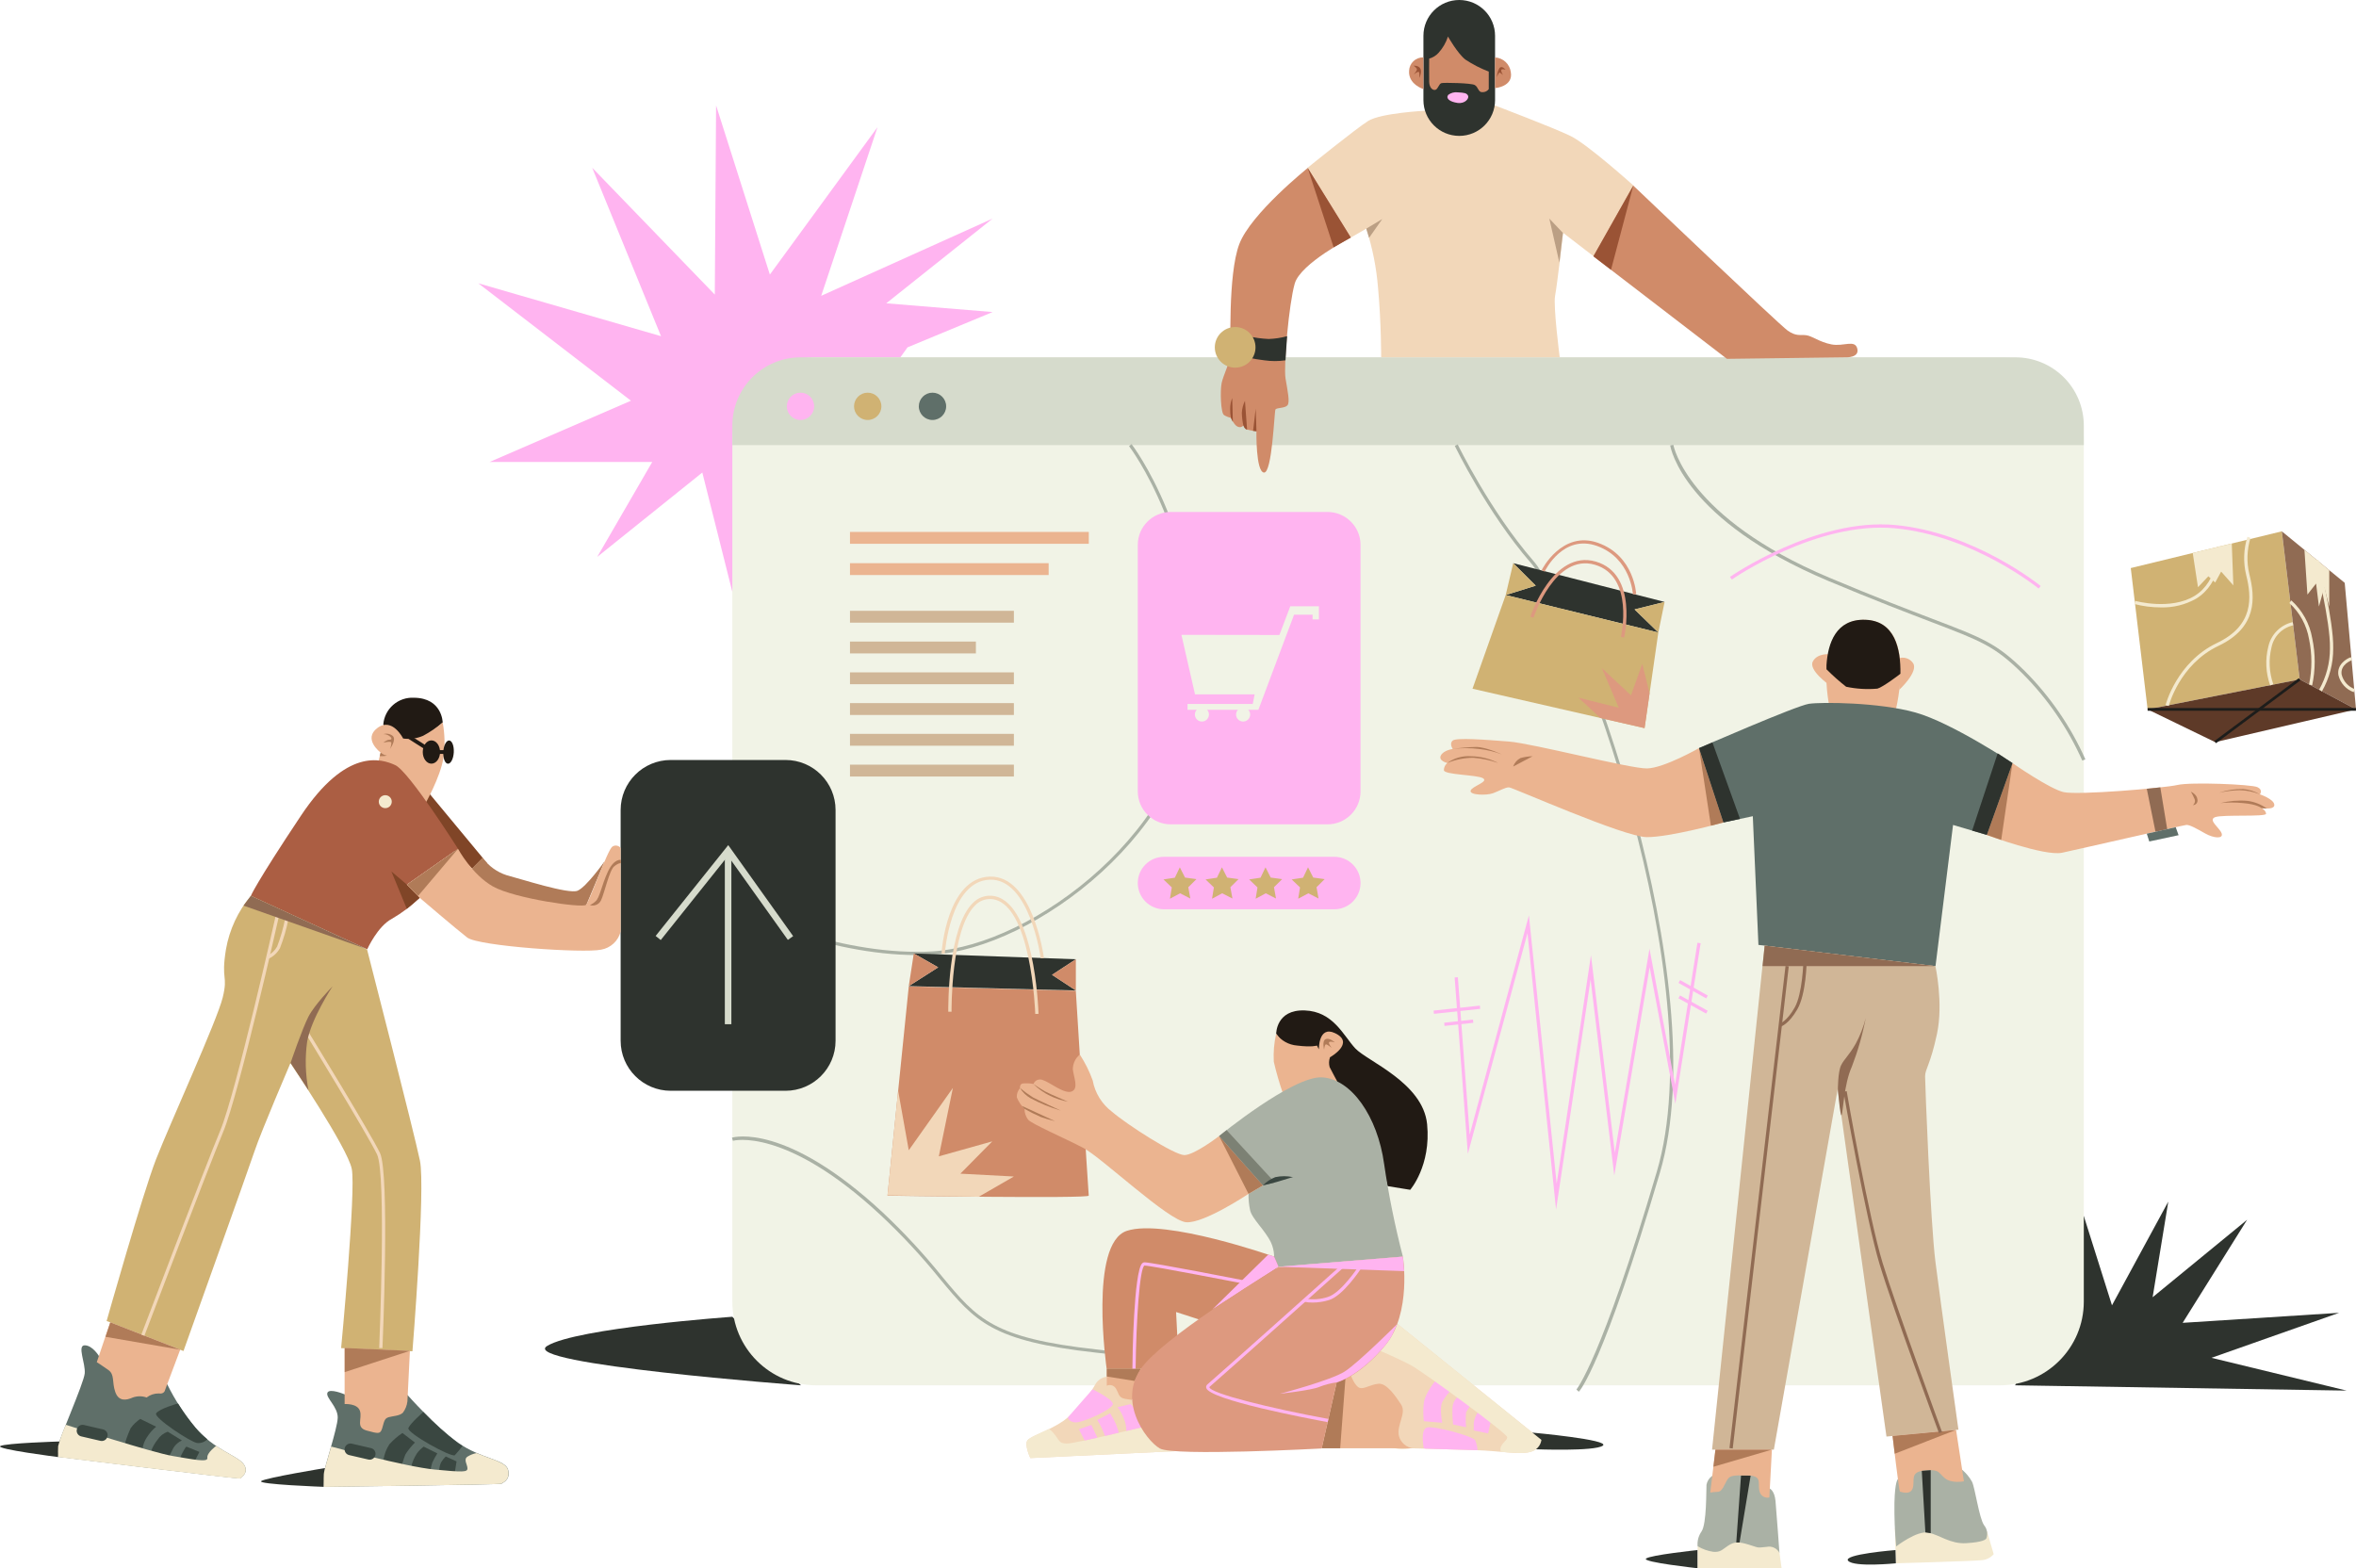 <svg width="673" height="448" viewBox="0 0 673 448" fill="none" xmlns="http://www.w3.org/2000/svg">
<g clip-path="url(#clip0_119_1546)">
<path d="M595.245 347.389L603.294 372.906L619.379 343.279L614.908 370.595L641.896 348.466L623.483 377.91L668.173 375.047L631.716 387.904L670.317 397.268L575.636 395.758L595.245 347.389Z" fill="#2E332E"/>
<path d="M209.195 376.177C209.195 376.177 164.689 379.342 156.285 384.516C147.881 389.69 228.805 395.758 228.805 395.758L209.195 376.177Z" fill="#2E332E"/>
<path d="M170.594 159.104L200.62 134.992L209.195 169.098L259.239 99.232L283.544 89.146L253.162 86.65L283.544 62.447L234.579 84.51L250.664 36.325L219.914 78.442L204.553 30.113L204.185 84.155L169.161 47.922L188.823 96.04L136.636 80.938L180.235 114.479L139.845 131.985H186.311L170.594 159.104Z" fill="#FFB4F0"/>
<path d="M571.309 102.068H233.132C219.912 102.068 209.195 112.77 209.195 125.97V371.856C209.195 385.057 219.912 395.758 233.132 395.758H571.309C584.529 395.758 595.245 385.057 595.245 371.856V125.97C595.245 112.77 584.529 102.068 571.309 102.068Z" fill="#F1F3E6"/>
<path d="M575.728 102.081H228.713C226.149 102.08 223.611 102.582 221.242 103.561C218.873 104.54 216.721 105.976 214.908 107.786C213.095 109.596 211.658 111.745 210.678 114.11C209.697 116.476 209.194 119.011 209.195 121.57V127.165H595.246V121.57C595.246 116.402 593.189 111.444 589.529 107.79C585.869 104.135 580.904 102.081 575.728 102.081Z" fill="#D6DBCC"/>
<path d="M381.131 244.77H332.522C328.374 244.77 325.012 248.127 325.012 252.268C325.012 256.41 328.374 259.767 332.522 259.767H381.131C385.279 259.767 388.641 256.41 388.641 252.268C388.641 248.127 385.279 244.77 381.131 244.77Z" fill="#FFB4F0"/>
<path d="M311.018 151.96H242.799V155.348H311.018V151.96Z" fill="#EBB490"/>
<path d="M299.549 160.89H242.799V164.278H299.549V160.89Z" fill="#EBB490"/>
<path d="M289.62 174.496H242.799V177.884H289.62V174.496Z" fill="#D0B697"/>
<path d="M278.769 183.282H242.799V186.67H278.769V183.282Z" fill="#D0B697"/>
<path d="M450.995 397.596L450.311 396.966C450.311 396.887 457.294 388.915 473.261 334.769C489.346 280.254 450.034 175.481 437.251 160.772C424.783 146.431 415.655 127.559 415.563 127.362L416.405 126.968C416.484 127.152 425.611 145.919 437.961 160.168C450.797 174.942 490.319 280.241 474.155 335.031C457.991 389.822 451.271 397.36 450.995 397.596Z" fill="#AAB1A5"/>
<path d="M289.62 192.081H242.799V195.469H289.62V192.081Z" fill="#D0B697"/>
<path d="M289.62 200.866H242.799V204.255H289.62V200.866Z" fill="#D0B697"/>
<path d="M289.62 209.652H242.799V213.041H289.62V209.652Z" fill="#D0B697"/>
<path d="M289.62 218.451H242.799V221.84H289.62V218.451Z" fill="#D0B697"/>
<path d="M422.728 287.284L409.508 288.711L409.608 289.638L422.828 288.211L422.728 287.284Z" fill="#FFB4F0"/>
<path d="M420.758 291.269L412.534 292.164L412.635 293.091L420.859 292.196L420.758 291.269Z" fill="#FFB4F0"/>
<path d="M479.933 279.996L479.478 280.81L487.386 285.227L487.842 284.413L479.933 279.996Z" fill="#FFB4F0"/>
<path d="M479.908 284.38L479.456 285.196L487.361 289.566L487.813 288.75L479.908 284.38Z" fill="#FFB4F0"/>
<path d="M340.018 256.694L337.098 255.197L334.205 256.747L334.731 253.516L332.351 251.244L335.599 250.745L337.02 247.777L338.506 250.705L341.767 251.152L339.439 253.463L340.018 256.694Z" fill="#D0B273"/>
<path d="M352.052 256.694L349.119 255.197L346.226 256.747L346.752 253.516L344.371 251.244L347.62 250.745L349.054 247.777L350.54 250.705L353.788 251.152L351.46 253.463L352.052 256.694Z" fill="#D0B273"/>
<path d="M261.935 272.848C235.881 272.848 210.142 260.319 209.879 260.188L210.287 259.347C210.563 259.478 236.104 271.915 261.935 271.915C263.395 271.915 264.868 271.915 266.341 271.797C295.012 270.129 340.123 236.601 341.307 195.456C342.491 153.615 322.71 127.704 322.513 127.454L323.236 126.876C323.447 127.139 343.438 153.286 342.241 195.482C341.057 237.113 295.42 271.035 266.407 272.729C264.907 272.808 263.417 272.848 261.935 272.848Z" fill="#AAB1A5"/>
<path d="M364.494 256.694L361.574 255.197L358.681 256.747L359.207 253.516L356.826 251.244L360.075 250.745L361.495 247.777L362.982 250.705L366.243 251.152L363.915 253.463L364.494 256.694Z" fill="#D0B273"/>
<path d="M594.811 217.282C590.682 208.018 584.887 199.587 577.714 192.409C569.823 184.621 565.995 183.15 551.739 177.713C544.887 175.087 535.509 171.528 522.107 165.894C481.086 148.571 477.22 128.137 477.101 127.244L478.009 127.086C478.009 127.296 481.954 147.941 522.502 165.014C535.891 170.661 545.268 174.207 552.12 176.833C566.508 182.323 570.375 183.807 578.424 191.739C585.672 199.012 591.524 207.549 595.693 216.928L594.811 217.282Z" fill="#AAB1A5"/>
<path d="M376.646 256.694L373.727 255.197L370.833 256.747L371.359 253.516L368.979 251.244L372.227 250.745L373.648 247.777L375.134 250.705L378.396 251.152L376.068 253.463L376.646 256.694Z" fill="#D0B273"/>
<path d="M582.343 168.126C582.159 167.982 563.694 153.024 541.309 150.922C518.925 148.821 494.949 165.369 494.712 165.566L494.173 164.804C494.422 164.633 518.714 147.862 541.401 149.99C564.089 152.118 582.751 167.26 582.935 167.404L582.343 168.126Z" fill="#FFB4F0"/>
<path d="M228.66 119.981C230.818 119.981 232.566 118.235 232.566 116.081C232.566 113.927 230.818 112.18 228.66 112.18C226.503 112.18 224.754 113.927 224.754 116.081C224.754 118.235 226.503 119.981 228.66 119.981Z" fill="#FFB4F0"/>
<path d="M266.367 119.981C268.524 119.981 270.273 118.235 270.273 116.081C270.273 113.927 268.524 112.18 266.367 112.18C264.21 112.18 262.461 113.927 262.461 116.081C262.461 118.235 264.21 119.981 266.367 119.981Z" fill="#5F6F69"/>
<path d="M247.862 119.981C250.02 119.981 251.768 118.235 251.768 116.081C251.768 113.927 250.02 112.18 247.862 112.18C245.705 112.18 243.956 113.927 243.956 116.081C243.956 118.235 245.705 119.981 247.862 119.981Z" fill="#D0B273"/>
<path d="M385.787 396.217C385.471 396.217 354.485 390.964 313.162 386.433C283.267 383.124 278.651 377.569 268.537 365.421C263.277 358.899 257.564 352.756 251.44 347.035C224.373 321.872 209.458 325.852 209.353 325.904L209.077 325.011C209.695 324.827 224.583 320.769 252.123 346.352C258.24 352.108 263.953 358.277 269.221 364.817C279.164 376.794 283.688 382.257 313.228 385.514C354.577 390.084 385.563 395.259 385.905 395.311L385.787 396.217Z" fill="#AAB1A5"/>
<path d="M444.497 345.564L436.33 266.596L419.298 329.621L415.524 279.243L416.444 279.178L419.824 324.118L436.738 261.501L444.668 338.157L454.467 272.887L461.279 329.332L471.183 271.035L478.495 309.856L484.874 269.328L485.795 269.472L478.574 315.319L471.235 276.328L461.122 335.819L454.361 279.834L444.497 345.564Z" fill="#FFB4F0"/>
<path d="M379.211 146.26H334.442C329.234 146.26 325.012 150.476 325.012 155.676V226.082C325.012 231.282 329.234 235.498 334.442 235.498H379.211C384.419 235.498 388.641 231.282 388.641 226.082V155.676C388.641 150.476 384.419 146.26 379.211 146.26Z" fill="#FFB4F0"/>
<path d="M337.48 181.364L341.36 198.371H358.391L357.852 201.116H339.216V202.784H359.457L369.65 175.612H374.937V176.952H376.752V173.209H368.571L365.467 181.404L337.48 181.364Z" fill="#F1F3E6"/>
<path d="M343.332 206.133C344.444 206.133 345.345 205.233 345.345 204.123C345.345 203.014 344.444 202.114 343.332 202.114C342.221 202.114 341.32 203.014 341.32 204.123C341.32 205.233 342.221 206.133 343.332 206.133Z" fill="#F1F3E6"/>
<path d="M355.103 206.133C356.215 206.133 357.116 205.233 357.116 204.123C357.116 203.014 356.215 202.114 355.103 202.114C353.992 202.114 353.091 203.014 353.091 204.123C353.091 205.233 353.992 206.133 355.103 206.133Z" fill="#F1F3E6"/>
<path d="M430.109 169.991L473.708 180.694L466.922 174.102L475.497 171.961L432.253 160.89L438.684 167.312L430.109 169.991Z" fill="#2E332E"/>
<path d="M420.627 196.756L469.776 208.011L473.708 180.694L430.109 169.991L420.627 196.756Z" fill="#D0B273"/>
<path d="M432.253 160.89L430.109 169.991L438.684 167.312L432.253 160.89Z" fill="#D0B273"/>
<path d="M475.497 171.961L473.708 180.695L466.922 174.102L475.497 171.961Z" fill="#D0B273"/>
<path d="M463.936 182.152L463.029 181.942C463.029 181.771 466.974 164.659 455.571 161.337C444.169 158.014 438.106 176.295 438.053 176.479L437.159 176.19C437.159 175.993 443.616 156.885 455.835 160.431C468.053 163.977 463.976 181.982 463.936 182.152Z" fill="#DD997F"/>
<path d="M466.448 169.794C466.448 169.689 465.843 159.446 456.216 155.979C446.589 152.511 441.446 162.847 441.223 163.294L440.394 162.886C440.394 162.768 446.207 151.395 456.532 155.099C466.856 158.802 467.382 169.637 467.382 169.742L466.448 169.794Z" fill="#DD997F"/>
<path d="M457.137 205.109L450.889 199.304L462.41 202.206L457.584 190.873L465.896 198.634L469.118 189.664L471.209 198.069L469.776 208.011L457.137 205.109Z" fill="#DD997F"/>
<path d="M608.661 162.282L613.474 202.652L656.915 194.09L651.812 151.789L608.661 162.282Z" fill="#D0B273"/>
<path d="M673 202.652L656.915 194.09L651.812 151.789L669.778 166.511L673 202.652Z" fill="#906B53"/>
<path d="M613.474 202.652L632.781 212.016L673 202.652L656.915 194.09L613.474 202.652Z" fill="#5E3A28"/>
<path d="M626.363 157.988L627.862 167.759L630.822 164.633L632.781 166.419L634.478 163.293L637.963 167.22L637.516 155.269L626.363 157.988Z" fill="#F4EACF"/>
<path d="M658.27 157.082L659.125 169.86L661.597 166.708L662.413 173.274L663.951 167.759L665.359 173.274V162.886L658.27 157.082Z" fill="#F4EACF"/>
<path d="M656.667 193.745L632.554 211.698L633.018 212.319L657.131 194.366L656.667 193.745Z" fill="#1D1D1B"/>
<path d="M672.987 202.272H613.474V203.047H672.987V202.272Z" fill="#1D1D1B"/>
<path d="M619.511 201.681L618.603 201.457C618.603 201.339 621.786 189.165 633.294 183.689C643.816 178.698 643.25 170.674 641.619 164.239C640.755 160.643 640.883 156.881 641.988 153.352L642.869 153.654C641.838 157.012 641.72 160.584 642.527 164.003C644.25 170.779 644.802 179.25 633.689 184.529C622.575 189.809 619.55 201.549 619.511 201.681Z" fill="#F4EACF"/>
<path d="M648.498 195.836C647.211 192.261 647.023 188.383 647.959 184.7C648.338 182.997 649.195 181.437 650.429 180.202C651.664 178.967 653.224 178.108 654.929 177.726L655.061 178.646C653.53 178.979 652.129 179.75 651.029 180.865C649.929 181.979 649.177 183.389 648.866 184.923C648.015 188.399 648.184 192.047 649.353 195.429L648.498 195.836Z" fill="#F4EACF"/>
<path d="M617.249 173.524C614.702 173.522 612.166 173.2 609.7 172.565L609.949 171.672C610.055 171.672 620.011 174.443 626.902 170.227C633.794 166.012 633.728 156.162 633.728 156.07H634.662C634.662 156.504 634.662 166.577 627.336 171.029C624.264 172.762 620.776 173.625 617.249 173.524Z" fill="#F4EACF"/>
<path d="M660.479 195.784L659.585 195.548C660.479 191.273 660.479 186.86 659.585 182.585C658.912 178.622 656.936 174.994 653.969 172.276L654.535 171.528C657.692 174.38 659.795 178.21 660.506 182.402C661.444 186.814 661.435 191.375 660.479 195.784Z" fill="#F4EACF"/>
<path d="M663.254 197.531L662.478 197.005C664.519 193.401 665.58 189.326 665.556 185.186C665.727 177.661 661.4 160.299 661.361 160.128L662.255 159.905C662.439 160.614 666.661 177.556 666.49 185.199C666.524 189.523 665.408 193.779 663.254 197.531Z" fill="#F4EACF"/>
<path d="M672.356 197.741C671.275 197.361 670.307 196.716 669.542 195.864C668.776 195.013 668.238 193.982 667.976 192.869C667.502 189.953 670.107 188.233 671.553 187.734L671.856 188.614C671.711 188.614 668.423 189.848 668.897 192.711C669.133 193.658 669.601 194.533 670.257 195.256C670.913 195.98 671.738 196.531 672.658 196.861L672.356 197.741Z" fill="#F4EACF"/>
<path d="M373.529 47.922L385.866 67.871L390.285 65.323C392.049 70.791 393.174 76.445 393.639 82.172C394.573 92.35 394.533 102.068 394.533 102.068H445.537C445.537 102.068 443.643 87.399 444.221 84.457C444.8 81.516 446.51 66.518 446.51 66.518L455.216 73.216L466.606 53.004C466.606 53.004 453.546 41.237 448.601 38.834C443.656 36.431 427.058 30.14 427.058 30.14L407.054 31.637C407.054 31.637 394.441 32.281 390.824 34.553C387.207 36.825 373.529 47.922 373.529 47.922Z" fill="#F2D7B9"/>
<path d="M427.071 10.217C427.071 4.574 422.49 0 416.839 0C411.188 0 406.607 4.574 406.607 10.217V28.603C406.607 34.246 411.188 38.821 416.839 38.821C422.49 38.821 427.071 34.246 427.071 28.603V10.217Z" fill="#2E332E"/>
<path d="M413.617 10.441C413.617 10.441 416.352 15.26 418.575 17.007C420.672 18.399 422.917 19.553 425.269 20.448V25.465C425.069 25.736 424.808 25.956 424.506 26.107C424.204 26.258 423.871 26.334 423.533 26.331C422.218 26.463 422.323 24.86 421.258 24.283C420.193 23.705 412.538 23.573 411.775 23.744C411.013 23.915 410.802 25.438 410.039 25.662C409.277 25.885 408.29 25.084 408.251 23.39C408.211 21.695 408.251 16.744 408.251 16.744C409.261 16.468 410.172 15.912 410.881 15.142C412.125 13.793 413.059 12.188 413.617 10.441Z" fill="#D08B69"/>
<path d="M413.682 27.106C414.071 26.811 414.513 26.596 414.985 26.471C415.456 26.348 415.948 26.318 416.431 26.384C418.325 26.489 418.956 26.581 419.351 27.329C419.745 28.078 418.509 29.72 416.339 29.404C414.169 29.089 412.92 28.157 413.682 27.106Z" fill="#FFB4F0"/>
<path d="M406.593 16.403C405.551 16.367 404.537 16.745 403.773 17.454C403.009 18.163 402.558 19.145 402.516 20.185C402.214 24.125 406.593 25.438 406.593 25.438V16.403Z" fill="#D08B69"/>
<path d="M427.058 16.403C428.185 16.468 429.253 16.925 430.078 17.695C430.902 18.466 431.43 19.5 431.569 20.619C432.306 24.768 427.058 25.176 427.058 25.176V16.403Z" fill="#D08B69"/>
<path d="M394.849 62.578L391.087 67.936L390.285 65.323L394.849 62.578Z" fill="#BB9F84"/>
<path d="M446.457 66.531L442.564 62.447L445.444 75.015L446.457 66.531Z" fill="#BB9F84"/>
<path d="M455.164 73.228L493.305 102.515L527.276 102.081C527.276 102.081 531.222 102.265 530.538 99.586C529.854 96.907 526.658 99.061 523.173 98.391C519.687 97.721 517.675 95.975 515.926 95.764C514.177 95.554 513.111 96.158 510.665 94.451C508.219 92.744 466.553 53.017 466.553 53.017L455.164 73.228Z" fill="#D08B69"/>
<path d="M385.866 67.87C385.866 67.87 371.517 75.225 369.847 81.003C368.177 86.782 366.625 104.564 367.216 108.109C367.808 111.655 368.532 114.925 367.756 115.805C366.98 116.685 364.665 116.409 364.336 117C364.007 117.591 363.402 135.281 361.048 135.005C358.694 134.73 358.904 123.186 358.904 123.186C358.014 123.122 357.133 122.968 356.274 122.726C356.016 122.619 355.786 122.454 355.602 122.245C355.417 122.035 355.283 121.787 355.209 121.518C355.026 121.76 354.765 121.931 354.47 122.003C354.175 122.075 353.865 122.043 353.591 121.912C352.526 121.518 351.658 119.377 351.658 119.377C350.945 119.229 350.264 118.958 349.645 118.576C348.698 117.972 348.501 111.55 348.975 109.383C349.448 107.216 351.408 103.211 351.5 101.504C351.592 99.796 350.698 78.508 353.999 69.761C357.3 61.015 373.569 47.987 373.569 47.987L385.866 67.87Z" fill="#D08B69"/>
<path d="M466.567 53.004L460.188 77.077L455.164 73.216L466.567 53.004Z" fill="#9A5335"/>
<path d="M373.529 47.922L380.96 70.668L385.866 67.857L373.529 47.922Z" fill="#9A5335"/>
<path d="M356.445 96.04C358.404 96.481 360.397 96.749 362.403 96.841C364.182 96.783 365.948 96.514 367.664 96.04L367.203 102.935C365.202 103.225 363.168 103.225 361.167 102.935C359.592 102.755 358.029 102.487 356.484 102.134L356.445 96.04Z" fill="#2E332E"/>
<path d="M352.828 105.036C356.039 105.036 358.641 102.438 358.641 99.232C358.641 96.026 356.039 93.427 352.828 93.427C349.618 93.427 347.015 96.026 347.015 99.232C347.015 102.438 349.618 105.036 352.828 105.036Z" fill="#D0B273"/>
<path d="M351.618 119.404C351.457 118.538 351.387 117.658 351.408 116.777C351.398 115.725 351.594 114.681 351.986 113.704L352.171 120.546L351.618 119.404Z" fill="#9A5335"/>
<path d="M355.169 121.571C354.913 120.383 354.768 119.174 354.735 117.959C354.799 116.76 355.104 115.585 355.63 114.505L356.235 122.779C355.93 122.669 355.668 122.467 355.485 122.201C355.363 122 355.257 121.789 355.169 121.571Z" fill="#9A5335"/>
<path d="M358.918 123.212L358.694 116.751L357.944 123.107L358.918 123.212Z" fill="#9A5335"/>
<path d="M427.624 22.024C427.614 21.096 427.869 20.185 428.36 19.397C429.057 18.662 430.07 19.909 430.07 19.909C430.07 19.909 428.991 19.568 428.847 20.001C428.702 20.435 429.346 21.446 429.346 21.446C429.346 21.446 428.478 20.592 428.228 20.776C427.955 21.153 427.75 21.575 427.624 22.024Z" fill="#9A5335"/>
<path d="M403.805 18.767C403.805 18.767 405.278 18.635 405.765 19.66C406.252 20.684 405.41 22.286 405.41 22.286C405.41 22.286 405.594 20.632 405.252 20.526C404.91 20.421 403.805 21.288 403.805 21.288C403.805 21.288 404.989 20.067 404.713 19.634C404.459 19.298 404.152 19.005 403.805 18.767Z" fill="#9A5335"/>
<path d="M522.41 200.972C522.41 200.972 517.609 176.545 532.839 177.07C548.069 177.595 541.48 202.994 541.48 202.994L522.41 200.972Z" fill="#EBB490"/>
<path d="M485.321 213.724L492.292 234.959L500.696 233.173L502.301 269.945L552.883 276.013L557.894 235.669L567.547 238.532L574.873 218.005C574.873 218.005 557.552 206.474 547.188 203.559C536.824 200.643 520.384 200.525 516.728 201.064C513.072 201.602 485.321 213.724 485.321 213.724Z" fill="#5F6F69"/>
<path d="M542.164 188.154C542.926 187.839 543.774 187.798 544.563 188.038C545.352 188.277 546.033 188.782 546.491 189.467C548.069 191.936 542.546 197.045 542.546 197.045L542.164 188.154Z" fill="#EBB490"/>
<path d="M522.555 186.906C522.555 186.906 519.096 186.539 517.833 188.995C516.57 191.45 522.384 195.561 522.384 195.561L522.555 186.906Z" fill="#EBB490"/>
<path d="M485.321 213.724C485.321 213.724 475.313 219.436 470.486 219.528C465.659 219.62 437.869 212.384 431.03 211.846C424.191 211.307 416.063 210.69 414.984 211.557C413.906 212.424 414.984 213.973 414.984 213.973C414.984 213.973 412.354 214.302 411.578 215.838C410.802 217.375 413.446 217.979 413.446 217.979C413.141 218.219 412.893 218.524 412.72 218.871C412.547 219.219 412.454 219.6 412.446 219.988C412.38 221.393 421.955 221.301 423.638 222.339C425.322 223.376 420.416 224.611 420.087 225.885C419.759 227.159 424.572 227.29 426.453 226.62C428.334 225.95 430.004 224.873 431.083 224.939C432.161 225.005 463.831 239.07 470.354 239.149C476.878 239.228 492.331 234.959 492.331 234.959L485.321 213.724Z" fill="#EBB490"/>
<path d="M574.873 218.005C574.873 218.005 585.5 225.412 589.524 226.305C593.549 227.198 618.117 225.149 621.97 224.256C625.824 223.363 643.145 224.072 644.842 224.873C646.538 225.674 645.552 226.935 645.552 226.935C645.552 226.935 649.497 228.248 649.668 229.877C649.839 231.505 645.999 230.849 645.999 230.849C645.999 230.849 647.248 231.479 647.314 232.464C647.38 233.449 634.899 232.635 632.755 233.449C630.611 234.263 634.07 236.483 634.623 238.085C635.175 239.687 632.4 239.516 629.888 238.085C627.376 236.654 625.429 235.59 624.535 235.669C623.641 235.747 594.009 242.55 589.025 243.614C584.04 244.678 567.495 238.531 567.495 238.531L574.873 218.005Z" fill="#EBB490"/>
<path d="M485.334 213.724L488.728 235.892L492.305 234.959L485.334 213.724Z" fill="#B07B58"/>
<path d="M574.873 218.005L571.651 239.95L567.547 238.518L574.873 218.005Z" fill="#B07B58"/>
<path d="M489.056 414.144L504.063 270.155L552.857 276.013C552.857 276.013 555.185 286.519 553.304 295.37C551.423 304.222 549.911 305.364 549.911 307.505C549.911 309.646 551.423 349.005 552.857 360.417C554.29 371.83 559.433 408.431 559.433 408.431L538.876 410.401L524.935 311.169L506.706 414.144H489.056Z" fill="#D0B697"/>
<path d="M532.958 290.826C532.315 293.374 531.356 295.831 530.104 298.141C528.131 301.622 526.789 302.515 525.895 304.379C525.001 306.244 525.001 311.169 525.001 311.169C525.001 311.169 525.658 319.141 526.053 318.589C526.447 318.038 526.697 309.777 528.986 304.721C530.723 300.217 532.052 295.567 532.958 290.826Z" fill="#906B53"/>
<path d="M552.896 275.999H503.484L504.089 270.142L552.896 275.999Z" fill="#906B53"/>
<path d="M484.9 448H508.916L508.324 443.653L506.101 439.03L484.927 441.709L484.9 448Z" fill="#F4EACF"/>
<path d="M505.51 425.241C505.51 425.241 506.904 425.792 507.18 428.8C507.456 431.807 508.311 443.653 508.311 443.653C507.981 442.993 507.439 442.463 506.771 442.149C506.103 441.834 505.348 441.753 504.628 441.919C501.682 442.182 502.682 442.248 499.67 441.315C496.658 440.383 495.448 440.383 493.633 441.578C491.818 442.773 491.516 443.456 489.425 443.325C487.833 443.098 486.303 442.553 484.927 441.722C484.789 440.224 485.19 438.725 486.058 437.494C487.544 435.287 487.373 425.674 487.465 424.177C487.648 423.152 488.229 422.241 489.083 421.642L501.748 419.699L505.51 425.241Z" fill="#AAB1A5"/>
<path d="M497.329 421.485L495.974 440.659H496.908L500.078 421.564L497.329 421.485Z" fill="#2E332E"/>
<path d="M541.559 446.608C541.559 446.608 563.273 446.004 565.89 445.728C566.581 445.706 567.259 445.54 567.882 445.242C568.504 444.943 569.058 444.518 569.507 443.994L567.587 437.428L541.283 436.496L541.559 446.608Z" fill="#F4EACF"/>
<path d="M542.138 422.562C542.138 422.562 541.296 423.048 541.151 429.338C541.094 433.494 541.261 437.65 541.651 441.788C541.651 441.788 547.583 437.166 550.858 437.848C554.132 438.531 557.092 441.132 561.655 440.856C566.219 440.58 567.482 439.858 567.482 439.254C567.664 438.648 567.693 438.007 567.564 437.387C567.436 436.768 567.154 436.191 566.745 435.708C565.338 433.633 564.194 425.136 563.326 423.324C562.608 422.032 561.663 420.88 560.537 419.922L548.78 418.609L542.138 422.562Z" fill="#AAB1A5"/>
<path d="M488.543 426.396L490.017 414.144H506.154L505.417 427.802C505.113 427.873 504.798 427.882 504.49 427.829C504.182 427.776 503.888 427.661 503.625 427.492C503.362 427.323 503.137 427.103 502.961 426.844C502.785 426.586 502.664 426.295 502.603 425.989C501.998 423.652 503.602 421.577 499.118 421.511C494.633 421.445 493.962 421.432 492.949 423.573C491.937 425.714 491.411 426.199 490.543 426.199C489.873 426.227 489.206 426.293 488.543 426.396Z" fill="#EBB490"/>
<path d="M540.612 410.23C540.612 410.23 542.493 426.121 542.703 426.121C542.914 426.121 545.715 427.329 546.386 425.123C547.057 422.916 545.452 420.5 549.74 420.093C554.027 419.686 553.554 420.565 555.5 422.246C557.447 423.927 560.998 423.179 560.998 423.179L558.762 408.51L540.612 410.23Z" fill="#EBB490"/>
<path d="M506.101 414.144L489.438 419.029L490.017 414.144H506.101Z" fill="#B07B58"/>
<path d="M548.964 420.198L549.99 437.77L551.515 438.006V420.001L548.964 420.198Z" fill="#2E332E"/>
<path d="M625.837 226.174C625.837 226.174 627.626 226.935 627.718 228.485C627.748 228.674 627.737 228.868 627.685 229.052C627.633 229.237 627.541 229.408 627.416 229.553C627.29 229.698 627.135 229.814 626.96 229.893C626.785 229.971 626.595 230.011 626.403 230.008C626.69 229.791 626.889 229.478 626.964 229.126C627.039 228.773 626.985 228.406 626.81 228.091C626.527 227.432 626.202 226.791 625.837 226.174Z" fill="#B07B58"/>
<path d="M613.237 225.333L615.723 237.612L619.064 236.864L617.104 224.939L613.237 225.333Z" fill="#906B53"/>
<path d="M613.237 238.164L613.948 240.396L622.325 238.597L621.497 236.312L613.237 238.164Z" fill="#5F6F69"/>
<path d="M432.24 218.99C432.596 217.952 433.334 217.088 434.305 216.573C435.439 216.249 436.61 216.073 437.79 216.048L432.24 218.99Z" fill="#B07B58"/>
<path d="M541.559 446.608C541.559 446.608 529.722 447.79 527.947 445.912C526.171 444.034 541.454 442.826 541.454 442.826L541.559 446.608Z" fill="#2E332E"/>
<path d="M558.696 408.51L541.23 415.312L540.625 410.23L558.696 408.51Z" fill="#B07B58"/>
<path d="M484.887 442.826C484.887 442.826 471.314 444.257 470.183 445.268C469.052 446.28 484.887 448.013 484.887 448.013V442.826Z" fill="#2E332E"/>
<path d="M645.999 230.849C645.999 230.849 644.802 229.759 640.738 229.431C638.587 229.212 636.419 229.212 634.267 229.431C636.784 228.796 639.388 228.578 641.975 228.787C643.983 229.045 645.895 229.799 647.538 230.98L645.999 230.849Z" fill="#B07B58"/>
<path d="M645.565 226.935C643.71 226.177 641.73 225.772 639.725 225.74C637.75 225.787 635.784 226.038 633.86 226.489C636.079 225.725 638.417 225.36 640.764 225.412C642.461 225.541 644.105 226.062 645.565 226.935Z" fill="#B07B58"/>
<path d="M413.406 217.979C415.753 217.002 418.268 216.493 420.811 216.482C423.261 216.658 425.676 217.162 427.992 217.979C425.593 216.749 422.942 216.088 420.245 216.048C417.808 215.861 415.384 216.545 413.406 217.979Z" fill="#B07B58"/>
<path d="M414.945 213.973C417.473 213.653 420.032 213.653 422.56 213.973C424.759 214.218 426.919 214.734 428.991 215.51C428.991 215.51 424.507 213.395 421.626 213.395C419.389 213.449 417.158 213.642 414.945 213.973Z" fill="#B07B58"/>
<path d="M510.043 275.946L494.034 413.691L494.961 413.799L510.971 276.054L510.043 275.946Z" fill="#906B53"/>
<path d="M508.666 293.282L508.456 292.376C508.456 292.376 510.415 291.824 512.664 287.832C514.913 283.84 515.15 274.62 515.15 274.529H516.084C516.084 274.909 515.926 283.932 513.453 288.265C510.981 292.599 508.784 293.256 508.666 293.282Z" fill="#906B53"/>
<path d="M553.883 409.429C553.751 409.074 540.731 373.813 536.89 361.1C533.05 348.388 526.658 312.246 526.592 311.891L527.513 311.721C527.513 312.088 533.905 348.151 537.784 360.824C541.664 373.497 554.619 408.759 554.751 409.114L553.883 409.429Z" fill="#906B53"/>
<path d="M489.162 212.095L497.04 233.948L492.305 234.959L485.334 213.724L489.162 212.095Z" fill="#2E332E"/>
<path d="M570.638 215.208L570.467 215.733L563.352 237.284L567.547 238.518L574.873 218.005L570.638 215.208Z" fill="#2E332E"/>
<path d="M532.839 177.057C524.448 176.768 522.134 183.741 521.739 190.058V190.991C521.733 191.061 521.733 191.131 521.739 191.201C523.51 192.975 525.385 194.641 527.355 196.191C530.288 196.814 533.298 196.996 536.285 196.73C537.798 196.349 542.677 192.659 542.861 192.475C542.98 185.409 541.296 177.346 532.839 177.057Z" fill="#211A14"/>
<path d="M259.594 281.791L253.518 341.572C253.518 341.572 311.123 342.465 311.005 341.572C310.887 340.679 307.309 283.039 307.309 283.039L259.594 281.791Z" fill="#D08B69"/>
<path d="M261.027 272.388L267.998 276.354L259.594 281.712L307.322 282.96L300.523 278.494L307.322 274.042L261.027 272.388Z" fill="#2E332E"/>
<path d="M256.556 311.602L259.594 328.609L272.193 310.801L268.182 330.343L283.451 326.062L274.337 335.294L289.62 336.108L279.572 341.9L253.518 341.506L256.556 311.602Z" fill="#F2D7B9"/>
<path d="M261.027 272.388L259.594 281.712L267.998 276.354L261.027 272.388Z" fill="#D08B69"/>
<path d="M307.322 274.042V282.96L300.523 278.495L307.322 274.042Z" fill="#D08B69"/>
<path d="M295.722 289.671C295.722 289.355 294.618 257.443 283.031 256.839C282.209 256.803 281.39 256.942 280.626 257.245C279.862 257.548 279.171 258.009 278.598 258.598C271.575 265.349 271.812 288.804 271.812 289.027H270.878C270.878 288.055 270.641 264.942 277.954 257.915C278.618 257.237 279.418 256.706 280.302 256.357C281.186 256.009 282.134 255.85 283.083 255.893C295.512 256.537 296.617 288.279 296.656 289.631L295.722 289.671Z" fill="#F2D7B9"/>
<path d="M364.547 295.344C364.547 295.344 364.481 288.384 372.661 288.659C380.842 288.935 383.722 295.817 387.129 299.494C390.535 303.171 406.488 309.291 407.659 321.163C408.829 333.035 402.832 339.904 402.832 339.904L396.361 338.853C396.361 338.853 392.416 322.148 387.72 316.882C382.833 311.462 377.424 306.535 371.57 302.173C368.887 300.276 366.517 297.972 364.547 295.344Z" fill="#211A14"/>
<path d="M297.287 273.767C297.287 273.53 294.118 250.955 282.754 251.31C271.391 251.664 269.905 272.217 269.892 272.414H268.958C268.958 271.521 270.549 250.797 282.728 250.43C294.907 250.062 298.077 272.756 298.208 273.688L297.287 273.767Z" fill="#F2D7B9"/>
<path d="M366.493 312.417C365.454 309.432 364.576 306.394 363.863 303.316C363.715 300.64 363.941 297.957 364.533 295.344C365.228 296.299 366.121 297.093 367.152 297.671C368.182 298.249 369.326 298.598 370.504 298.693C374.792 299.231 376.199 298.693 376.199 298.693L376.739 299.77C376.739 299.77 376.607 292.901 381.342 295.147C387.234 297.944 379.921 302.042 379.921 302.042C379.597 302.945 379.561 303.927 379.816 304.852C380.316 305.89 381.999 308.963 381.999 308.963L366.493 312.417Z" fill="#EBB490"/>
<path d="M348.238 324.551C348.238 324.551 369.281 307.334 377.646 307.781C386.011 308.227 393.507 318.97 395.375 332.497C396.683 341.421 398.474 350.268 400.741 358.999L363.521 362.032C364.236 359.706 364.077 357.198 363.074 354.98C361.377 351.408 357.629 348.204 357.089 345.695C356.764 344.172 356.613 342.617 356.642 341.059L360.746 338.656L348.238 324.551Z" fill="#AAB1A5"/>
<path d="M308.453 301.267C309.966 303.584 311.202 306.07 312.136 308.674C312.787 312.228 314.749 315.41 317.633 317.591C321.882 321.255 335.468 329.988 338.322 329.988C341.176 329.988 348.238 324.551 348.238 324.551L360.746 338.656L356.642 341.059C356.642 341.059 343.951 349.543 338.861 349.175C333.771 348.808 314.727 330.711 309.453 327.94C304.179 325.169 294.71 321.111 293.671 319.85C293.001 318.961 292.645 317.876 292.658 316.764C291.697 315.838 290.943 314.719 290.448 313.48C290.401 312.516 290.737 311.572 291.382 310.854C291.382 310.854 291.185 309.843 292.053 309.541C293.106 309.421 294.17 309.466 295.209 309.672C295.304 309.422 295.447 309.193 295.632 309C295.816 308.806 296.037 308.652 296.283 308.545C296.528 308.439 296.792 308.382 297.06 308.38C297.327 308.377 297.592 308.428 297.84 308.529C299.839 309.133 304.061 312.679 306.139 311.813C308.217 310.946 306.678 307.728 306.454 305.417C306.467 304.622 306.652 303.839 306.997 303.122C307.342 302.406 307.839 301.773 308.453 301.267Z" fill="#EBB490"/>
<path d="M378.225 299.862C378.225 299.862 377.58 297.353 378.672 296.867C379.763 296.381 381.302 297.787 381.302 297.787C381.302 297.787 379.829 297.34 379.645 297.787C379.461 298.233 380.408 299.349 380.408 299.349C380.408 299.349 379.093 298.259 378.724 298.364C378.356 298.47 378.225 299.862 378.225 299.862Z" fill="#B07B58"/>
<path d="M348.251 324.551L356.642 341.059L360.759 338.643L348.251 324.551Z" fill="#B07B58"/>
<path d="M363.968 358.999C363.968 358.999 332.785 348.02 321.882 351.631C310.979 355.243 316.121 391.03 316.121 391.03H328.313L336.362 382.861L335.954 374.824L342.333 376.886C342.333 376.886 342.478 377.332 350.224 373.13C355.631 369.96 360.665 366.193 365.231 361.901L363.968 358.999Z" fill="#D08B69"/>
<path d="M294.315 416.547L336.257 414.538L323.42 399.986C323.42 399.986 321.185 396.375 319.58 395.508C318.396 394.844 317.254 394.107 316.161 393.302C315.477 393.384 314.822 393.626 314.251 394.01C313.679 394.393 313.207 394.907 312.873 395.508C310.61 399.556 307.529 403.089 303.824 405.883C299.668 408.759 294.447 410.23 293.5 411.504C292.553 412.778 294.315 416.547 294.315 416.547Z" fill="#F2D7B9"/>
<path d="M346.357 374.049L362.271 358.421L363.968 358.986L365.231 361.888L346.357 374.049Z" fill="#FFB4F0"/>
<path d="M399.136 378.173L440.289 411.333C440.181 412.148 439.827 412.91 439.275 413.52C438.723 414.13 437.999 414.558 437.198 414.747C434.252 415.68 428.36 414.472 421.416 414.275L403.003 413.736C401.022 414.13 398.972 414.011 397.05 413.39C395.128 412.77 393.396 411.668 392.021 410.19C387.523 405.108 385.827 392.986 385.827 392.986L399.136 378.173Z" fill="#F2D7B9"/>
<path d="M377.554 413.736H403.647C402.712 413.626 401.831 413.242 401.115 412.632C400.398 412.022 399.879 411.213 399.623 410.309C398.821 407.183 401.859 403.742 400.254 401.286C398.65 398.831 396.138 395.14 393.823 395.311C391.508 395.482 389.706 396.926 388.365 396.48C387.023 396.033 385.905 392.987 385.905 392.987C385.18 393.027 384.469 393.21 383.814 393.525C383.056 393.788 382.377 394.24 381.841 394.838L377.554 413.736Z" fill="#EBB490"/>
<path d="M316.16 390.99V395.876C316.579 395.674 317.054 395.624 317.506 395.734C317.957 395.844 318.355 396.108 318.633 396.48C319.58 397.793 319.343 399.29 321.382 399.619L323.42 399.947L328.352 390.99H316.16Z" fill="#EBB490"/>
<path d="M384.327 393.84L382.828 413.736H377.554L381.855 394.864L383.314 393.84H384.327Z" fill="#B07B58"/>
<path d="M438.671 414.025C438.671 414.025 455.506 414.682 457.847 413.001C460.188 411.32 437.724 409.271 437.724 409.271L438.671 414.025Z" fill="#2E332E"/>
<path d="M409.908 394.641C409.908 394.641 407.093 397.99 406.725 400.761C406.52 402.506 406.52 404.269 406.725 406.014L411.986 406.461C411.986 406.461 411.131 402.403 411.986 400.525C412.803 399.047 413.861 397.716 415.116 396.585L409.908 394.641Z" fill="#FFB4F0"/>
<path d="M416.221 399.211C415.425 400.001 414.956 401.06 414.906 402.179C414.852 403.775 414.914 405.373 415.09 406.96L418.799 407.735C418.658 406.32 418.658 404.894 418.799 403.48C419.328 402.513 419.954 401.602 420.666 400.761L416.221 399.211Z" fill="#FFB4F0"/>
<path d="M422.06 403.572C421.504 404.469 421.137 405.47 420.982 406.513V408.654L425.098 409.508L426.124 404.727L422.06 403.572Z" fill="#FFB4F0"/>
<path d="M403.082 390.045C406.567 391.923 430.596 409.547 430.543 410.571C430.491 411.596 429.478 411.727 428.755 413.29C428.657 413.523 428.607 413.773 428.607 414.025C428.607 414.278 428.657 414.528 428.755 414.761C432.411 415.076 435.396 415.325 437.224 414.761C438.025 414.571 438.75 414.143 439.301 413.533C439.853 412.924 440.207 412.161 440.315 411.346L399.163 378.186L392.823 385.278C392.823 385.278 399.623 388.167 403.082 390.045Z" fill="#F4EACF"/>
<path d="M407.711 407.787C405.568 408.247 406.712 413.736 406.712 413.736L407.146 413.855L421.455 414.275H422.047C422.002 413.296 421.775 412.334 421.376 411.438C420.785 410.322 409.855 407.315 407.711 407.787Z" fill="#FFB4F0"/>
<path d="M316.16 393.249L324.104 394.51L325.893 390.977H316.16V393.249Z" fill="#B07B58"/>
<path d="M329.549 406.92C329.549 406.92 307.046 412.476 304.692 412.397C302.338 412.318 302.824 411.596 300.812 409.258C300.471 408.86 300.072 408.514 299.628 408.234C296.735 409.652 294.144 410.611 293.5 411.464C292.566 412.778 294.315 416.547 294.315 416.547L336.257 414.537L329.549 406.92Z" fill="#F4EACF"/>
<path d="M305.06 404.911C305.06 404.911 304.968 406.041 307.007 406.343C309.045 406.645 318.002 402.534 317.897 401.09C317.791 399.645 312.083 396.9 312.083 396.9L305.06 404.911Z" fill="#FFB4F0"/>
<path d="M309.848 411.517L308.19 408.313L311.741 407.078L313.477 410.716L309.848 411.517Z" fill="#FFB4F0"/>
<path d="M315.634 410.23C315.634 410.23 315.24 409.153 314.74 408.024C314.359 407.209 313.919 406.424 313.425 405.673L317.107 403.742C317.758 404.757 318.329 405.819 318.817 406.92C319.251 408.089 319.593 409.297 319.593 409.297L315.634 410.23Z" fill="#FFB4F0"/>
<path d="M321.737 408.798C321.752 407.566 321.505 406.344 321.014 405.213C320.588 404.052 319.98 402.966 319.212 401.996L322.96 401.129C324.129 402.29 325.165 403.576 326.051 404.964C326.505 405.777 326.804 406.668 326.932 407.59L321.737 408.798Z" fill="#FFB4F0"/>
<path d="M292.632 316.764C294.153 317.632 295.72 318.417 297.327 319.114C298.646 319.578 299.989 319.968 301.351 320.283L291.908 315.936L292.632 316.764Z" fill="#B07B58"/>
<path d="M350.382 322.857L364.178 337.815L360.759 338.643L348.251 324.551L350.382 322.857Z" fill="#7C8174"/>
<path d="M400.741 358.999C400.741 358.999 403.292 375.034 395.783 384.227C388.273 393.42 381.841 394.93 381.841 394.93L377.554 413.802C377.554 413.802 335.323 416.087 331.312 413.802C327.3 411.517 318.304 399.356 327.156 389.441C336.007 379.525 365.296 361.954 365.296 361.954L400.741 358.999Z" fill="#DD997F"/>
<path d="M395.783 384.227C396.457 383.404 397.06 382.526 397.584 381.6L399.136 378.238C399.018 378.356 388.062 389.283 384.117 391.818C380.171 394.352 365.625 398.174 365.625 398.174C365.625 398.174 374.674 397.163 376.817 396.23C378.432 395.588 380.119 395.147 381.841 394.917C381.841 394.917 388.273 393.262 395.783 384.227Z" fill="#FFB4F0"/>
<path d="M365.231 361.888L401.109 363.136L400.741 358.986L365.231 361.888Z" fill="#FFB4F0"/>
<path d="M291.356 310.814C292.098 312.044 293.15 313.059 294.407 313.756C297.134 315.224 300.008 316.399 302.982 317.263C302.982 317.263 296.406 314.229 295.091 313.52C293.787 312.702 292.539 311.798 291.356 310.814Z" fill="#B07B58"/>
<path d="M295.183 309.672C296.593 311.068 298.224 312.221 300.01 313.086C301.616 313.846 303.314 314.398 305.06 314.728C305.06 314.728 299.905 312.548 298.563 311.812C297.222 311.077 295.183 309.672 295.183 309.672Z" fill="#B07B58"/>
<path d="M379.264 406.277C373.635 405.239 345.476 399.907 344.569 396.506C344.52 396.313 344.53 396.11 344.598 395.922C344.666 395.735 344.789 395.572 344.95 395.455C348.514 392.409 382.512 361.993 382.854 361.678L383.486 362.374C383.13 362.689 349.133 393.118 345.555 396.165C345.476 396.165 345.463 396.256 345.463 396.256C345.463 398.029 363.113 402.363 379.435 405.358L379.264 406.277Z" fill="#FFB4F0"/>
<path d="M374.976 372.118C374.158 372.138 373.34 372.054 372.543 371.869L372.78 370.976C374.977 371.37 377.238 371.208 379.356 370.503C383.104 369.334 388.036 361.849 388.089 361.77L388.865 362.282C388.654 362.61 383.696 370.162 379.658 371.396C378.143 371.871 376.564 372.114 374.976 372.118Z" fill="#FFB4F0"/>
<path d="M324.394 390.99H323.473C323.473 388.154 323.868 363.175 326.287 360.89C326.375 360.802 326.48 360.732 326.595 360.684C326.71 360.637 326.834 360.613 326.958 360.614C329.589 360.732 354.42 365.591 355.485 365.802L355.301 366.708C355.038 366.708 329.497 361.652 326.919 361.547C325.564 362.256 324.565 377.083 324.394 390.99Z" fill="#FFB4F0"/>
<path d="M369.373 336.292C369.15 336.292 367.361 336.87 365.309 337.487C363.258 338.104 360.746 338.656 360.746 338.656C361.736 337.617 362.944 336.81 364.284 336.292C365.961 335.927 367.696 335.927 369.373 336.292Z" fill="#3A4741"/>
<path d="M224.373 217.112H191.598C183.695 217.112 177.289 223.509 177.289 231.4V297.327C177.289 305.218 183.695 311.616 191.598 311.616H224.373C232.276 311.616 238.682 305.218 238.682 297.327V231.4C238.682 223.509 232.276 217.112 224.373 217.112Z" fill="#2E332E"/>
<path d="M188.744 268.553L187.284 267.384L208.025 241.434L226.569 267.437L225.057 268.514L207.946 244.52L188.744 268.553Z" fill="#D6DBCC"/>
<path d="M208.919 242.984H207.052V292.599H208.919V242.984Z" fill="#D6DBCC"/>
<path d="M121.643 225.478L137.899 245.085L134.847 248.158C130.957 244.446 127.434 240.369 124.326 235.984C120.775 230.429 120.643 227.408 120.643 227.408L121.643 225.478Z" fill="#804527"/>
<path d="M137.899 245.085C139.593 247.419 141.988 249.154 144.738 250.036C148.894 251.113 162.427 255.525 164.978 254.462C167.53 253.398 172.738 246.017 172.738 246.017L166.662 260.542C166.662 260.542 141.857 258.007 139.043 254.79C137.294 252.833 135.897 250.589 134.913 248.158L137.899 245.085Z" fill="#B07B58"/>
<path d="M126.456 206.396C126.456 206.396 126.351 199.383 118.223 199.33C116.064 199.217 113.945 199.947 112.315 201.366C110.685 202.785 109.672 204.782 109.49 206.934C109.49 206.934 111.621 212.857 115.317 213.067C119.012 213.277 126.456 206.396 126.456 206.396Z" fill="#211A14"/>
<path d="M108.149 217.335L108.727 214.998C108.727 214.998 103.559 211.136 107.82 207.958C112.081 204.78 115.159 210.979 115.159 210.979C117.102 211.249 119.082 210.976 120.88 210.191C122.866 209.123 124.735 207.851 126.456 206.396C127.084 209.75 127.151 213.184 126.654 216.56C125.825 221.997 121.301 229.943 121.301 229.943L108.149 217.335Z" fill="#EBB490"/>
<path d="M109.49 209.744C109.953 209.59 110.448 209.557 110.927 209.649C111.406 209.741 111.853 209.955 112.226 210.27C113.278 211.36 111.424 213.934 111.424 213.934C111.658 213.376 111.783 212.779 111.792 212.174C111.7 211.609 109.49 212.174 109.49 212.174C109.873 211.828 110.32 211.56 110.805 211.386C111.305 211.294 111.792 211.386 111.818 211.005C111.844 210.624 110.7 209.639 109.49 209.744Z" fill="#B07B58"/>
<path d="M71.652 255.933L104.9 271.193C104.9 271.193 107.846 264.627 111.936 262.486C114.828 260.805 117.508 258.786 119.92 256.471L116.224 252.715L130.836 242.485C130.836 242.485 116.855 220.395 112.91 218.583C108.964 216.771 98.969 213.5 85.961 233.029C72.954 252.557 71.652 255.933 71.652 255.933Z" fill="#AB5E43"/>
<path d="M111.805 248.959L116.211 259.649L119.92 256.458L116.237 252.715L111.805 248.959Z" fill="#804527"/>
<path d="M137.412 250.797L139.109 246.542L137.872 245.085L134.821 248.158C135.082 249 135.463 249.801 135.952 250.535C136.396 250.783 136.91 250.875 137.412 250.797Z" fill="#B07B58"/>
<path d="M71.652 255.933C67.983 260.308 65.533 265.571 64.55 271.193C63.077 280.294 65.221 278.416 63.616 284.982C62.012 291.549 48.465 321.19 44.585 331.157C40.705 341.125 30.46 377.385 30.46 377.385L52.411 385.961C52.411 385.961 70.994 334.007 72.783 328.662C74.572 323.317 82.963 303.71 82.963 303.71C82.963 303.71 99.232 327.809 100.481 333.915C101.731 340.022 97.443 385.133 97.443 385.133L117.815 386.04C117.815 386.04 121.577 339.444 119.959 331.591C118.342 323.737 104.861 271.272 104.861 271.272L71.652 255.933Z" fill="#D0B273"/>
<path d="M130.836 242.484C130.836 242.484 134.781 249.839 140.831 253.253C146.881 256.668 166.294 259.478 167.372 258.506C168.451 257.535 173.527 242.747 174.935 241.854C175.303 241.607 175.752 241.51 176.19 241.583C176.628 241.656 177.021 241.894 177.289 242.248V266.137C176.959 267.441 176.258 268.623 175.271 269.538C174.284 270.454 173.053 271.065 171.725 271.298C166.899 272.362 136.675 270.326 133.453 267.831C130.231 265.336 119.92 256.51 119.92 256.51L116.224 252.754L130.836 242.484Z" fill="#EBB490"/>
<path d="M119.42 255.959L130.849 242.471L116.237 252.715L119.42 255.959Z" fill="#B07B58"/>
<path d="M177.354 245.663C177.354 245.663 175.434 245.177 173.646 249.012C171.857 252.846 171.318 256.51 170.108 257.495C169.641 257.943 169.098 258.304 168.503 258.559C169.101 258.755 169.75 258.731 170.332 258.49C170.914 258.249 171.389 257.807 171.673 257.246C172.659 255.197 174.04 248.591 175.474 247.475C176.907 246.359 177.354 246.635 177.354 246.635V245.663Z" fill="#B07B58"/>
<path d="M28.277 387.418C28.277 387.418 26.436 384.332 24.2 384.332C21.964 384.332 24.476 389.52 24.2 392.369C23.924 395.219 16.703 411.464 16.611 413.067C16.557 414.108 16.557 415.151 16.611 416.192C16.611 416.192 68.351 422.614 68.614 422.352C68.877 422.089 71.389 420.566 69.508 418.162C67.627 415.759 61.025 414.052 55.843 407.892C52.669 404.092 49.962 399.925 47.781 395.482L28.277 387.418Z" fill="#5F6F69"/>
<path d="M55.843 407.866C54.025 405.685 52.36 403.381 50.859 400.971C50.859 400.88 45.269 402.534 44.598 403.795C43.928 405.056 54.515 412.029 56.317 412.239C56.852 412.294 57.393 412.226 57.899 412.042C58.405 411.858 58.862 411.562 59.236 411.176C58.008 410.177 56.872 409.069 55.843 407.866Z" fill="#3A4741"/>
<path d="M40.061 405.358C39.005 406.066 38.084 406.956 37.339 407.984C36.697 409.362 36.157 410.784 35.721 412.239L40.653 415.523C40.536 413.785 40.998 412.058 41.968 410.611C42.684 409.471 43.571 408.448 44.598 407.577L40.061 405.358Z" fill="#3A4741"/>
<path d="M16.979 411.806C16.979 411.806 1.512 412.266 0.079 413.119C-1.355 413.973 16.611 416.258 16.611 416.258L16.979 411.806Z" fill="#2E332E"/>
<path d="M43.204 414.433C43.636 413.298 44.244 412.239 45.006 411.294C45.696 410.233 46.718 409.43 47.913 409.009L51.95 411.504C50.968 411.963 50.138 412.692 49.557 413.605C48.954 414.728 48.41 415.881 47.926 417.059L43.204 414.433Z" fill="#3A4741"/>
<path d="M51.49 385.54L47.15 397.097C47.15 397.097 46.966 398.345 45.361 398.082C44.102 398.062 42.873 398.47 41.876 399.238C40.6 398.783 39.206 398.783 37.93 399.238C36.142 400.039 33.906 400.485 32.919 397.636C31.933 394.786 32.827 392.724 30.96 391.384C29.092 390.045 27.645 389.152 27.645 389.152L31.473 377.792L51.49 385.54Z" fill="#EBB490"/>
<path d="M51.49 416.311C51.899 415.407 52.365 414.529 52.884 413.684L53.252 413.277L56.961 414.787L55.041 418.517L51.49 416.311Z" fill="#3A4741"/>
<path d="M98.443 398.345C98.443 398.345 94.063 396.48 93.524 397.898C92.984 399.317 96.562 401.917 96.47 405.043C96.378 408.168 92.524 419.489 92.524 421.104C92.524 422.719 92.524 424.768 92.524 424.768C92.524 424.768 143.186 424.138 143.278 423.875C143.37 423.612 145.908 422.982 145.158 419.935C144.409 416.888 137.386 416.81 130.862 412.161C124.339 407.511 116.395 398.516 116.395 398.516L98.443 398.345Z" fill="#5F6F69"/>
<path d="M98.443 385.094V401.116C98.443 401.116 102.099 400.853 102.822 403.073C103.546 405.292 101.507 407.814 104.782 408.693C108.057 409.573 108.622 409.77 109.161 408.076C109.701 406.382 109.701 405.213 111.042 404.859C112.384 404.504 114.08 404.504 115.067 403.611C115.795 402.651 116.25 401.512 116.382 400.315L117.092 385.934L98.443 385.094Z" fill="#EBB490"/>
<path d="M69.508 418.162C68.311 416.626 65.181 415.365 61.735 413.067C61.735 413.067 59 415.076 59.236 416.481C59.473 417.887 55.054 416.888 49.346 415.956C43.638 415.024 18.807 407.039 18.807 407.039C17.929 409.01 17.195 411.042 16.611 413.119C16.557 414.16 16.557 415.204 16.611 416.245C16.611 416.245 68.351 422.667 68.614 422.404C68.877 422.142 71.389 420.566 69.508 418.162Z" fill="#F4EACF"/>
<path d="M30.131 381.902L51.503 385.593L31.512 377.779L30.131 381.902Z" fill="#B07B58"/>
<path d="M120.932 403.375C120.932 403.375 117.237 406.566 116.658 407.958C116.079 409.35 129.113 416.521 129.928 415.72C130.701 414.883 131.43 414.006 132.112 413.093C131.691 412.83 131.257 412.555 130.796 412.239C127.266 409.566 123.966 406.6 120.932 403.375Z" fill="#3A4741"/>
<path d="M109.543 417.059C109.774 415.465 110.353 413.94 111.239 412.594C112.342 411.376 113.587 410.296 114.948 409.376L118.526 412.108C117.502 413.14 116.59 414.275 115.803 415.496C115.356 416.521 114.488 419.554 114.488 419.554L109.543 417.059Z" fill="#3A4741"/>
<path d="M117.513 418.78C117.843 417.533 118.367 416.345 119.065 415.26C119.61 414.496 120.276 413.826 121.038 413.277L124.918 415.207C124.391 416.056 123.913 416.933 123.484 417.834C123.221 418.596 122.682 421.314 122.682 421.314L117.513 418.78Z" fill="#3A4741"/>
<path d="M125.47 419.962C125.501 419.198 125.684 418.447 126.009 417.755C126.37 417.143 126.813 416.582 127.324 416.087L130.415 417.493L129.771 421.603L125.47 419.962Z" fill="#3A4741"/>
<path d="M92.853 419.397C92.853 419.397 75.953 422.168 74.611 423.113C73.27 424.059 92.485 424.768 92.485 424.768L92.853 419.397Z" fill="#2E332E"/>
<path d="M143.238 423.875C143.33 423.599 145.869 422.982 145.119 419.935C144.527 417.729 140.7 417.072 136.162 415.116C135.229 415.287 134.336 415.635 133.532 416.14C132.322 416.941 133.532 418.412 133.532 419.489C133.532 420.566 132.388 420.618 124.089 419.817C115.79 419.016 94.602 413.251 94.602 413.251C93.59 416.81 92.537 420.251 92.498 421.13C92.406 422.733 92.498 424.794 92.498 424.794C92.498 424.794 143.159 424.138 143.238 423.875Z" fill="#F4EACF"/>
<path d="M117.053 385.921L98.469 391.988V385.094L117.053 385.921Z" fill="#B07B58"/>
<path d="M29.452 408.362L23.956 407.089C23.057 406.881 22.16 407.44 21.951 408.337L21.948 408.35C21.74 409.247 22.299 410.143 23.198 410.351L28.694 411.624C29.593 411.833 30.49 411.274 30.698 410.377L30.701 410.364C30.91 409.466 30.35 408.57 29.452 408.362Z" fill="#3A4741"/>
<path d="M105.98 413.7L100.484 412.426C99.585 412.218 98.687 412.777 98.479 413.674L98.476 413.687C98.268 414.584 98.827 415.481 99.726 415.689L105.222 416.962C106.121 417.17 107.018 416.611 107.226 415.714L107.229 415.701C107.438 414.804 106.878 413.908 105.98 413.7Z" fill="#3A4741"/>
<path d="M41.245 381.6L40.377 381.272C40.548 380.799 58.408 333.81 62.919 322.962C67.43 312.115 78.701 261.842 78.82 261.33L79.727 261.527C79.622 262.039 68.298 312.43 63.774 323.317C59.25 334.204 41.429 381.115 41.245 381.6Z" fill="#F2D7B9"/>
<path d="M76.676 273.911L76.334 273.045C77.531 272.489 78.521 271.57 79.162 270.418C80.175 267.783 80.95 265.062 81.477 262.289L82.397 262.473C81.853 265.335 81.043 268.14 79.977 270.851C79.241 272.204 78.081 273.278 76.676 273.911Z" fill="#F2D7B9"/>
<path d="M69.561 258.717L104.9 271.18L71.665 255.919L69.561 258.717Z" fill="#906B53"/>
<path d="M109.254 385.12H108.32C108.32 384.621 110.437 335.504 107.702 329.792C104.966 324.079 87.013 294.793 86.829 294.491L87.618 294.005C88.368 295.213 105.742 323.54 108.543 329.384C111.345 335.229 109.346 383.085 109.254 385.12Z" fill="#F2D7B9"/>
<path d="M94.984 281.791C94.984 281.791 89.894 286.965 88.105 290.446C86.316 293.926 83.002 303.657 83.002 303.657L88.118 311.445C87.227 306.879 87.098 302.198 87.737 297.59C88.907 290.984 94.984 281.791 94.984 281.791Z" fill="#906B53"/>
<path d="M110.056 230.875C111.08 230.875 111.91 230.046 111.91 229.023C111.91 228.001 111.08 227.172 110.056 227.172C109.032 227.172 108.201 228.001 108.201 229.023C108.201 230.046 109.032 230.875 110.056 230.875Z" fill="#F4EACF"/>
<path d="M123.234 218.163C124.6 218.163 125.707 216.675 125.707 214.84C125.707 213.005 124.6 211.517 123.234 211.517C121.868 211.517 120.761 213.005 120.761 214.84C120.761 216.675 121.868 218.163 123.234 218.163Z" fill="#211A14"/>
<path d="M129.624 214.943C129.725 213.11 129.137 211.588 128.31 211.543C127.483 211.497 126.731 212.945 126.629 214.778C126.528 216.61 127.116 218.132 127.943 218.178C128.77 218.223 129.522 216.775 129.624 214.943Z" fill="#211A14"/>
<path d="M128.284 215.378H123.444L115.593 210.388L116.171 209.469L123.76 214.301H128.284V215.378Z" fill="#211A14"/>
<path d="M108.727 214.998C109.051 215.273 109.415 215.499 109.806 215.667C110.049 215.763 110.307 215.816 110.569 215.825C110.18 215.959 109.77 216.021 109.359 216.009C109.065 215.992 108.771 215.992 108.478 216.009L108.727 214.998Z" fill="#B07B58"/>
</g>
<defs>
<clipPath id="clip0_119_1546">
<rect width="673" height="448" fill="white"/>
</clipPath>
</defs>
</svg>

